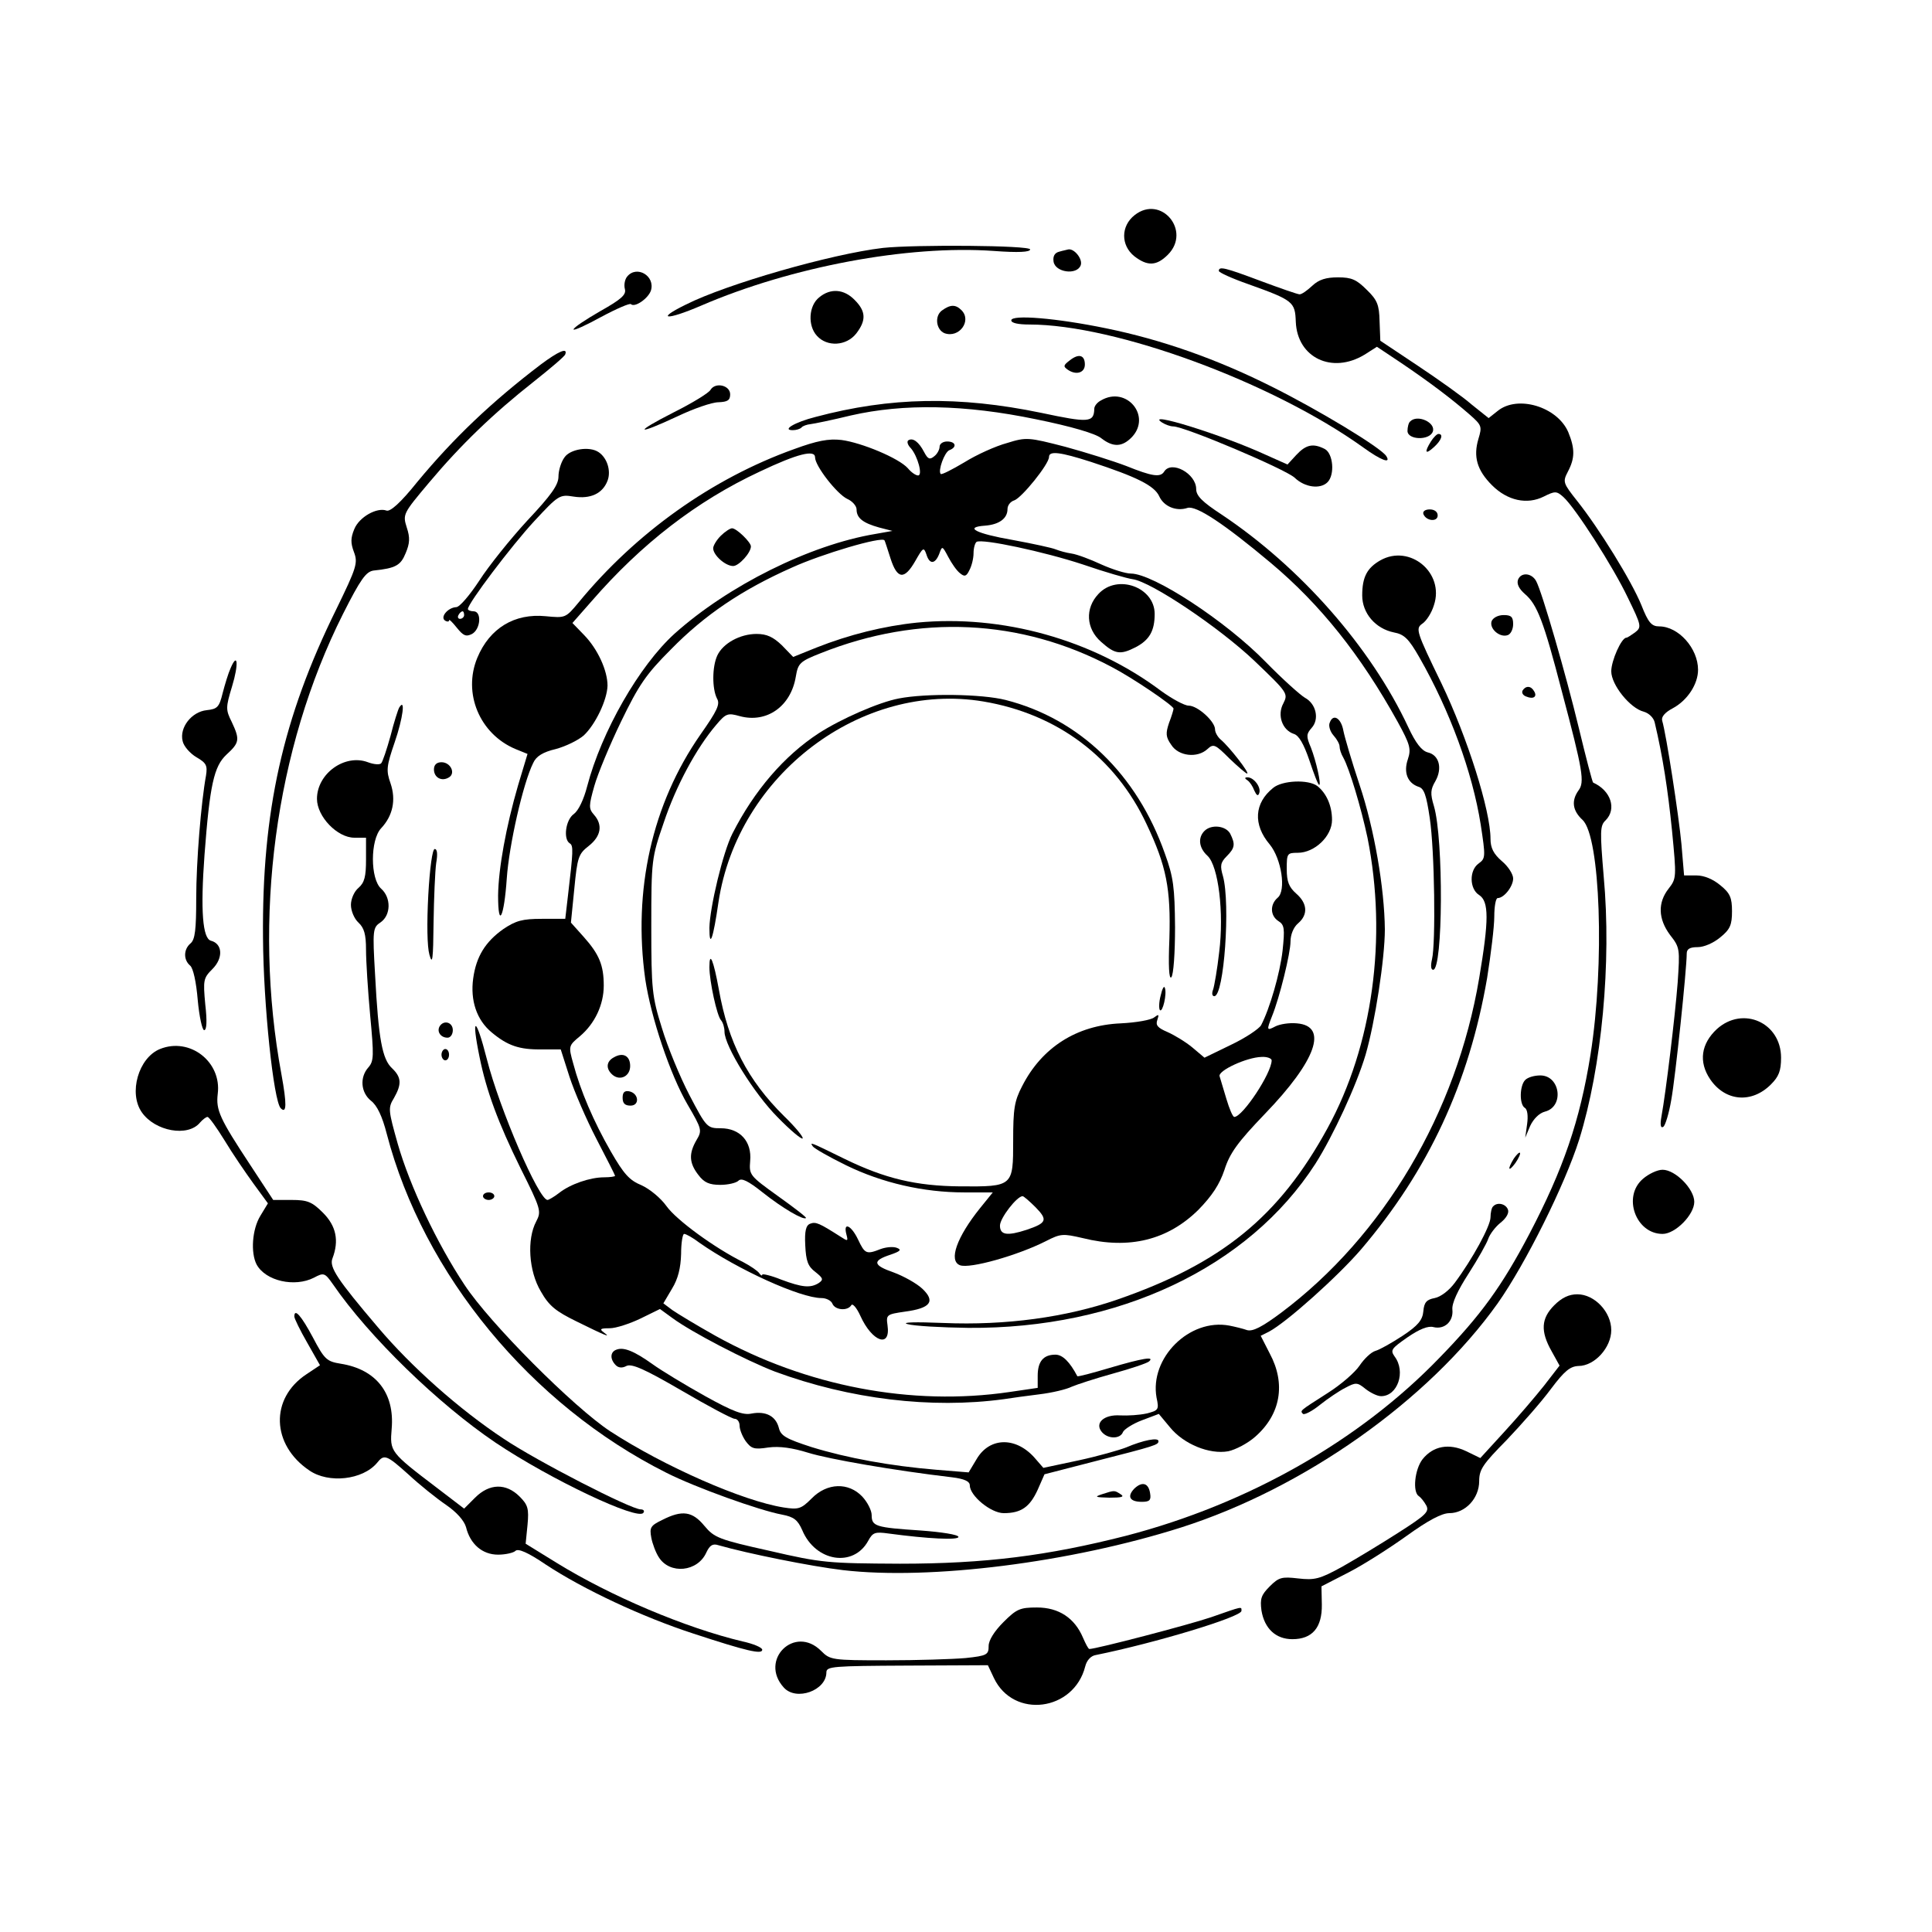 <?xml version="1.0" standalone="no"?>
<!DOCTYPE svg PUBLIC "-//W3C//DTD SVG 20010904//EN"
 "http://www.w3.org/TR/2001/REC-SVG-20010904/DTD/svg10.dtd">
<svg version="1.0" xmlns="http://www.w3.org/2000/svg"
 width="512pt" height="512pt" viewBox="0 0 512 512"
 preserveAspectRatio="xMidYMid meet">
<g transform="translate(0,512) scale(0.1,-0.1)"
fill="#000000" stroke="none">
<path d="M3007 4550 c-37 -29 -37 -80 -1 -109 35 -27 59 -26 89 4 63 63 -18
160 -88 105z"/>
<path d="M2340 4463 c-137 -16 -415 -96 -522 -150 -82 -40 -53 -43 40 -3 239
103 547 161 775 145 67 -5 97 -3 97 4 0 11 -306 13 -390 4z"/>
<path d="M2807 4453 c-12 -3 -17 -12 -15 -26 4 -29 62 -37 72 -10 6 16 -17 45
-33 42 -3 -1 -14 -3 -24 -6z"/>
<path d="M3230 4402 c0 -4 35 -20 78 -35 120 -43 124 -47 126 -100 4 -95 96
-139 182 -87 l33 21 63 -42 c77 -52 135 -96 182 -137 33 -29 34 -32 24 -65
-14 -47 -4 -83 36 -123 41 -41 93 -52 137 -30 30 15 34 15 52 -1 32 -29 132
-185 171 -267 36 -74 37 -78 19 -92 -10 -7 -20 -14 -23 -14 -13 0 -40 -61 -40
-89 0 -36 50 -98 86 -107 14 -4 26 -16 29 -28 22 -93 35 -179 46 -287 12 -124
12 -127 -9 -154 -29 -37 -28 -80 4 -123 26 -33 26 -37 20 -126 -7 -90 -31
-289 -43 -355 -4 -22 -2 -32 5 -27 5 3 15 35 21 71 11 60 41 347 41 388 0 12
8 17 29 17 17 0 42 11 60 26 26 21 31 33 31 69 0 36 -5 48 -31 69 -19 16 -43
26 -63 26 l-33 0 -7 83 c-7 75 -40 290 -51 327 -3 10 7 22 28 33 39 21 67 64
67 102 0 57 -52 115 -103 115 -20 0 -29 10 -47 56 -26 64 -112 203 -170 276
-38 48 -39 51 -25 78 19 36 19 61 1 105 -29 67 -134 99 -187 56 l-24 -19 -45
36 c-24 21 -89 67 -143 103 l-99 66 -2 52 c-1 43 -6 56 -34 83 -27 27 -40 33
-76 33 -32 0 -51 -6 -68 -22 -14 -13 -28 -23 -34 -23 -5 0 -51 16 -102 35 -96
36 -112 40 -112 27z"/>
<path d="M1662 4387 c-6 -7 -9 -22 -6 -33 4 -15 -9 -27 -66 -59 -38 -22 -70
-43 -70 -48 0 -4 33 11 73 33 41 22 76 37 79 34 10 -10 46 15 53 36 12 39 -38
68 -63 37z"/>
<path d="M2171 4332 c-28 -22 -31 -75 -6 -102 27 -30 78 -27 104 6 27 35 26
59 -4 89 -28 29 -64 32 -94 7z"/>
<path d="M2496 4297 c-20 -15 -15 -51 7 -60 39 -14 73 33 45 61 -16 16 -30 15
-52 -1z"/>
<path d="M2680 4271 c0 -7 18 -11 48 -11 228 0 644 -153 885 -326 47 -34 74
-44 61 -23 -13 22 -182 124 -307 186 -144 72 -289 123 -436 153 -131 27 -251
37 -251 21z"/>
<path d="M1433 4154 c-130 -99 -230 -194 -327 -311 -44 -55 -72 -80 -82 -76
-25 9 -72 -17 -85 -49 -10 -24 -10 -37 -1 -61 11 -29 7 -41 -47 -152 -142
-288 -197 -536 -194 -870 1 -177 28 -433 47 -452 16 -16 16 12 2 89 -77 414
-17 863 163 1221 47 93 61 112 81 115 59 6 72 14 85 46 11 26 12 41 3 68 -11
35 -10 37 59 119 84 100 170 183 278 268 44 35 82 67 83 72 7 19 -18 8 -65
-27z"/>
<path d="M2835 4165 c-17 -13 -18 -16 -5 -25 22 -15 45 -8 45 14 0 25 -16 30
-40 11z"/>
<path d="M1883 4087 c-4 -8 -48 -35 -98 -60 -108 -55 -100 -62 11 -10 42 20
91 37 108 37 24 1 31 5 31 21 0 24 -39 33 -52 12z"/>
<path d="M2918 4059 c-10 -5 -18 -15 -18 -22 -1 -37 -14 -38 -141 -11 -218 45
-399 42 -598 -11 -55 -14 -90 -35 -60 -35 9 0 19 3 23 7 3 4 14 8 24 9 9 1 58
11 107 23 140 32 302 29 490 -10 94 -19 158 -38 173 -50 32 -25 56 -24 82 3
52 56 -15 136 -82 97z"/>
<path d="M3080 4000 c8 -5 21 -10 29 -10 30 0 297 -113 322 -136 27 -26 68
-31 87 -12 20 20 15 76 -7 88 -31 16 -50 12 -76 -16 l-23 -25 -56 25 c-117 54
-327 119 -276 86z"/>
<path d="M3737 4003 c-4 -3 -7 -15 -7 -25 0 -24 58 -26 67 -2 9 24 -41 47 -60
27z"/>
<path d="M3792 3950 c-18 -29 -15 -36 8 -15 20 18 26 35 12 35 -4 0 -13 -9
-20 -20z"/>
<path d="M2105 3930 c-218 -78 -420 -222 -572 -407 -34 -41 -35 -41 -87 -36
-82 8 -148 -31 -181 -110 -39 -94 6 -202 101 -242 l32 -13 -25 -83 c-32 -110
-52 -220 -53 -292 0 -91 16 -58 23 45 6 88 43 252 70 306 8 18 26 29 60 37 26
7 59 23 74 36 31 29 62 94 63 132 0 40 -26 97 -62 134 l-31 32 51 58 c132 152
278 265 445 343 101 48 147 59 147 38 0 -23 58 -97 85 -110 14 -6 25 -19 25
-28 0 -23 17 -36 60 -48 l35 -9 -45 -8 c-174 -29 -390 -137 -532 -264 -94 -85
-194 -260 -232 -405 -9 -35 -23 -64 -35 -73 -22 -15 -29 -67 -11 -78 10 -6 9
-21 -5 -140 l-7 -60 -62 0 c-52 0 -69 -5 -102 -27 -48 -34 -72 -73 -80 -131
-8 -58 9 -110 49 -143 42 -35 73 -46 133 -45 l50 0 23 -72 c13 -40 45 -114 72
-166 27 -52 49 -95 49 -97 0 -2 -13 -4 -29 -4 -37 0 -90 -18 -120 -42 -13 -10
-27 -18 -30 -18 -23 0 -127 240 -161 374 -29 114 -42 116 -19 4 18 -89 49
-173 108 -293 55 -110 56 -115 42 -142 -25 -47 -20 -131 12 -185 22 -39 40
-53 95 -80 75 -37 94 -45 72 -29 -12 9 -9 11 16 11 16 0 53 12 82 26 l51 25
33 -24 c50 -37 194 -112 272 -142 198 -73 414 -99 606 -73 19 3 62 9 95 13 33
4 71 13 85 20 14 6 63 22 110 35 47 13 89 27 95 32 16 14 -16 9 -104 -17 -47
-14 -85 -24 -86 -22 -20 38 -39 57 -58 57 -32 0 -47 -18 -47 -56 l0 -32 -75
-11 c-259 -38 -538 15 -779 149 -50 28 -101 59 -114 68 l-24 18 23 39 c16 26
23 55 24 92 0 29 4 53 8 53 5 0 23 -10 40 -23 101 -71 268 -147 324 -147 13 0
26 -7 29 -15 7 -17 40 -20 50 -4 3 6 14 -6 24 -28 31 -69 81 -87 72 -25 -4 28
-2 29 46 36 68 9 82 27 46 61 -15 14 -49 33 -76 43 -55 19 -57 31 -8 47 26 9
30 13 17 18 -10 4 -29 2 -43 -3 -38 -15 -42 -13 -60 25 -18 38 -40 48 -31 14
5 -19 4 -19 -16 -6 -55 35 -65 40 -80 34 -11 -4 -15 -19 -13 -57 2 -42 7 -56
27 -71 20 -16 22 -20 9 -29 -22 -14 -44 -12 -100 9 -27 11 -50 16 -50 13 0 -4
-4 -2 -8 4 -4 6 -23 19 -42 29 -75 37 -178 112 -204 149 -15 21 -44 45 -66 55
-32 13 -47 30 -81 89 -46 80 -81 162 -100 234 -13 46 -12 47 18 72 39 33 63
83 63 134 0 54 -12 83 -53 129 l-34 38 9 90 c8 83 11 92 38 113 33 26 38 56
14 83 -14 16 -14 23 1 76 9 32 41 109 71 171 47 97 66 125 132 191 89 91 188
158 321 217 79 36 238 83 245 72 1 -1 8 -23 16 -48 18 -56 37 -57 66 -6 20 35
22 37 29 17 8 -27 23 -27 34 1 8 22 8 22 24 -8 9 -17 22 -36 31 -43 12 -10 17
-9 25 8 6 11 11 31 11 45 0 14 4 27 8 30 15 9 179 -26 282 -60 58 -20 117 -37
132 -39 49 -7 228 -127 322 -216 89 -85 90 -87 77 -113 -17 -31 -3 -71 28 -81
13 -4 26 -26 41 -70 12 -36 23 -65 26 -65 6 0 -8 63 -22 99 -13 30 -12 36 2
52 21 23 12 64 -18 80 -12 7 -59 49 -103 94 -106 109 -299 235 -358 235 -14 0
-49 11 -78 24 -30 14 -65 27 -79 29 -14 2 -32 7 -42 11 -9 4 -60 15 -114 25
-98 17 -131 34 -73 38 37 3 59 19 59 44 0 10 8 20 18 23 20 7 92 96 92 115 0
17 30 13 111 -13 122 -40 168 -63 181 -91 12 -27 45 -41 75 -31 23 7 97 -42
221 -146 131 -110 238 -244 336 -421 33 -60 36 -72 27 -99 -12 -35 -1 -63 28
-73 15 -4 21 -22 30 -83 13 -86 16 -332 6 -374 -4 -17 -3 -28 3 -28 26 0 28
346 2 434 -10 33 -9 44 4 66 19 34 10 69 -20 76 -16 4 -32 24 -52 67 -99 212
-286 424 -494 563 -52 34 -68 50 -68 68 0 41 -66 77 -85 46 -10 -16 -33 -12
-100 15 -34 13 -107 36 -162 51 -97 25 -103 26 -154 10 -30 -8 -81 -31 -113
-51 -32 -19 -61 -34 -63 -31 -8 8 10 58 23 63 21 8 17 23 -6 23 -11 0 -20 -6
-20 -14 0 -7 -6 -19 -14 -25 -12 -10 -17 -8 -27 11 -14 27 -30 39 -42 31 -4
-3 -2 -12 7 -21 18 -21 32 -72 19 -72 -6 0 -18 8 -27 19 -24 27 -123 68 -176
75 -34 4 -65 -2 -125 -24z"/>
<path d="M1496 3908 c-9 -12 -16 -35 -16 -51 0 -22 -19 -49 -83 -117 -45 -49
-102 -120 -127 -159 -25 -38 -52 -70 -61 -70 -22 -1 -44 -27 -29 -36 5 -3 10
-3 10 1 0 4 9 -5 21 -20 17 -21 24 -24 40 -16 23 13 26 60 4 60 -8 0 -15 3
-15 6 0 15 115 167 175 232 65 70 68 72 105 66 45 -7 77 8 90 42 10 26 -1 61
-24 76 -24 16 -75 8 -90 -14z m-266 -418 c0 -5 -5 -10 -11 -10 -5 0 -7 5 -4
10 3 6 8 10 11 10 2 0 4 -4 4 -10z"/>
<path d="M3772 3758 c7 -19 38 -22 38 -4 0 10 -9 16 -21 16 -12 0 -19 -5 -17
-12z"/>
<path d="M1910 3700 c-11 -11 -20 -26 -20 -33 0 -18 32 -47 53 -47 15 0 47 35
47 52 0 11 -38 48 -50 48 -5 0 -19 -9 -30 -20z"/>
<path d="M3658 3635 c-35 -20 -48 -44 -48 -93 0 -47 35 -88 84 -98 27 -5 39
-16 68 -67 80 -140 140 -303 162 -442 13 -85 13 -90 -5 -103 -26 -18 -25 -68
1 -84 26 -17 26 -66 0 -220 -60 -357 -253 -683 -525 -887 -51 -38 -75 -50 -90
-46 -11 4 -32 9 -47 12 -106 20 -212 -86 -193 -191 7 -32 5 -34 -27 -42 -18
-4 -49 -6 -69 -5 -43 3 -69 -20 -49 -44 16 -19 49 -19 56 0 3 7 26 22 50 31
l45 17 30 -36 c36 -44 104 -72 154 -63 19 4 52 21 72 39 67 59 81 140 38 220
l-24 47 22 11 c47 25 183 147 244 218 179 210 286 441 334 719 10 63 19 136
19 163 0 27 4 49 9 49 17 0 41 31 41 52 0 11 -13 32 -30 46 -22 19 -30 35 -30
59 0 75 -61 268 -130 412 -67 138 -69 145 -51 158 11 7 25 29 31 49 29 86 -64
163 -142 119z"/>
<path d="M4023 3584 c-4 -11 2 -24 18 -38 33 -28 50 -73 98 -258 56 -211 61
-241 44 -263 -19 -27 -16 -53 11 -78 47 -44 59 -382 21 -622 -28 -175 -72
-303 -162 -475 -73 -139 -129 -216 -238 -328 -212 -220 -508 -388 -831 -472
-208 -53 -373 -74 -599 -74 -190 1 -207 2 -345 34 -135 30 -147 35 -173 66
-32 39 -59 43 -112 16 -31 -15 -34 -20 -29 -47 3 -16 12 -40 20 -52 29 -46
103 -39 126 13 9 19 17 24 32 19 77 -22 245 -56 330 -66 231 -27 603 20 896
113 326 104 656 337 839 594 74 105 178 314 216 434 60 193 86 469 65 697 -10
120 -10 135 5 149 30 30 14 79 -33 100 -2 1 -19 66 -38 145 -34 141 -97 359
-113 389 -12 22 -40 24 -48 4z"/>
<path d="M2911 3546 c-36 -38 -33 -92 7 -127 37 -33 51 -35 92 -14 36 19 50
43 50 88 0 71 -99 107 -149 53z"/>
<path d="M3953 3474 c-7 -20 22 -45 43 -37 8 3 14 16 14 29 0 19 -5 24 -25 24
-15 0 -28 -7 -32 -16z"/>
<path d="M2430 3470 c-88 -9 -180 -32 -266 -66 l-62 -25 -30 31 c-23 22 -40
30 -67 30 -44 0 -89 -25 -104 -57 -14 -30 -14 -88 -1 -114 9 -15 1 -32 -44
-96 -128 -184 -179 -412 -146 -648 15 -101 66 -253 112 -332 38 -65 39 -69 24
-94 -21 -36 -20 -61 5 -93 15 -20 29 -26 58 -26 20 0 42 5 48 11 8 8 25 0 64
-31 53 -42 108 -74 115 -68 2 2 -32 28 -74 58 -75 54 -77 56 -74 93 5 52 -27
87 -78 87 -36 0 -38 2 -83 88 -25 48 -58 128 -73 178 -26 83 -28 102 -28 269
0 177 1 182 33 275 32 96 86 197 139 259 26 31 31 32 63 23 71 -19 135 26 148
105 6 35 10 40 66 62 261 104 530 91 770 -36 56 -29 165 -103 165 -111 0 -3
-5 -20 -12 -38 -9 -27 -9 -37 6 -58 19 -30 69 -36 96 -11 16 15 21 12 58 -25
23 -22 44 -40 47 -40 8 0 -48 72 -70 90 -8 7 -15 19 -15 27 0 21 -46 63 -70
63 -11 0 -44 18 -73 39 -181 136 -421 203 -647 181z"/>
<path d="M611 3349 c-6 -13 -15 -43 -21 -66 -9 -37 -14 -42 -42 -45 -40 -4
-73 -46 -64 -82 3 -14 20 -33 37 -43 26 -15 29 -22 25 -48 -13 -71 -26 -228
-26 -326 0 -82 -3 -109 -15 -119 -19 -16 -19 -44 -1 -59 8 -7 16 -43 20 -91 4
-44 12 -80 17 -80 7 0 8 25 3 68 -6 65 -5 70 19 94 29 29 27 67 -4 75 -22 6
-28 79 -17 228 14 185 25 234 58 265 35 32 36 40 14 87 -16 32 -16 38 1 94 18
59 15 93 -4 48z"/>
<path d="M4035 3290 c-3 -6 1 -13 10 -16 19 -8 30 0 20 15 -8 14 -22 14 -30 1z"/>
<path d="M2382 3269 c-53 -10 -153 -54 -212 -92 -92 -60 -171 -152 -229 -266
-25 -49 -60 -196 -61 -250 0 -57 10 -29 24 68 51 338 379 586 702 532 196 -33
350 -148 433 -326 52 -110 64 -170 60 -303 -3 -72 -1 -108 5 -102 6 6 10 65
10 133 -1 105 -4 132 -27 195 -74 210 -226 357 -422 407 -63 16 -211 18 -283
4z"/>
<path d="M1058 3245 c-3 -5 -14 -39 -23 -75 -10 -36 -21 -69 -25 -73 -4 -4
-19 -3 -35 3 -61 23 -135 -30 -135 -97 0 -47 54 -103 99 -103 l31 0 0 -58 c0
-45 -4 -61 -20 -75 -11 -9 -20 -29 -20 -45 0 -16 9 -37 20 -47 15 -14 20 -31
20 -72 0 -30 5 -109 11 -174 10 -107 10 -121 -5 -138 -23 -26 -20 -66 7 -88
16 -12 30 -41 42 -88 97 -372 382 -718 741 -898 77 -39 247 -100 307 -111 31
-6 41 -14 53 -41 35 -84 136 -100 175 -28 12 22 18 24 54 19 104 -14 185 -18
185 -9 0 6 -45 13 -100 17 -120 8 -130 11 -130 41 0 12 -11 34 -25 49 -36 38
-93 37 -134 -5 -28 -28 -35 -30 -74 -24 -108 17 -317 109 -460 202 -96 63
-319 286 -386 388 -73 110 -145 262 -177 374 -25 89 -26 95 -10 121 21 37 20
55 -5 79 -26 24 -36 77 -45 248 -7 120 -6 125 15 139 27 19 28 65 1 89 -29 26
-29 129 0 160 31 33 40 75 25 119 -12 34 -11 45 11 109 22 64 29 119 12 92z"/>
<path d="M3524 3205 c-4 -8 1 -24 10 -34 9 -10 16 -23 16 -29 0 -7 4 -20 10
-30 16 -29 47 -132 64 -212 53 -265 14 -551 -106 -770 -128 -234 -280 -358
-557 -454 -136 -47 -295 -69 -461 -62 -74 3 -113 2 -95 -3 17 -5 89 -9 161
-10 398 -3 743 160 920 435 47 74 109 208 133 289 25 86 51 255 51 332 -1 109
-28 267 -67 383 -21 63 -40 128 -43 144 -6 33 -27 46 -36 21z"/>
<path d="M1150 3081 c0 -22 21 -33 40 -21 18 11 4 40 -20 40 -13 0 -20 -7 -20
-19z"/>
<path d="M3306 3052 c6 -4 14 -16 18 -27 6 -13 10 -16 13 -7 6 15 -14 42 -31
42 -8 0 -8 -3 0 -8z"/>
<path d="M3374 3032 c-50 -40 -54 -97 -9 -150 31 -38 44 -122 21 -141 -21 -18
-20 -48 2 -62 16 -10 17 -20 11 -78 -7 -61 -34 -154 -57 -198 -6 -10 -42 -34
-80 -52 l-70 -34 -32 27 c-18 15 -48 33 -66 41 -26 11 -32 18 -27 32 5 15 4
16 -8 7 -8 -7 -48 -14 -89 -16 -117 -5 -209 -64 -261 -166 -21 -40 -24 -61
-24 -145 0 -121 0 -122 -140 -121 -118 1 -200 21 -305 72 -96 47 -94 46 -86
34 3 -5 43 -28 88 -50 96 -47 206 -72 313 -72 l76 0 -34 -42 c-61 -76 -84
-139 -53 -151 26 -10 153 26 228 64 39 20 45 20 97 8 124 -31 226 -5 307 75
36 37 56 67 69 106 14 44 35 73 107 148 136 141 169 233 85 240 -20 2 -45 -2
-57 -8 -23 -12 -24 -11 -9 27 20 49 49 167 49 198 0 18 8 38 20 48 27 23 25
53 -5 79 -19 17 -25 31 -25 65 0 41 1 43 29 43 45 0 91 44 91 87 0 38 -15 71
-39 90 -24 18 -93 15 -117 -5z m-4 -722 c0 -34 -77 -150 -99 -150 -4 0 -13 21
-21 48 -8 26 -16 53 -18 60 -4 15 72 50 111 51 15 1 27 -4 27 -9z m-625 -390
c32 -33 29 -41 -24 -59 -52 -17 -71 -14 -71 11 0 20 45 78 60 78 3 0 19 -14
35 -30z"/>
<path d="M3192 2918 c-18 -18 -15 -45 8 -66 29 -27 44 -151 31 -255 -5 -45
-13 -90 -16 -99 -4 -10 -3 -18 3 -18 26 0 43 245 23 318 -8 27 -7 36 10 53 22
22 23 32 9 60 -12 21 -50 25 -68 7z"/>
<path d="M1135 2748 c-4 -75 -3 -137 3 -158 8 -29 10 -13 11 85 1 66 4 137 7
158 4 23 3 37 -4 37 -6 0 -13 -50 -17 -122z"/>
<path d="M1880 2557 c0 -37 20 -130 31 -141 5 -6 9 -19 9 -30 0 -38 79 -165
141 -227 33 -34 63 -59 66 -56 3 3 -19 30 -49 59 -97 96 -148 195 -173 336
-14 77 -25 104 -25 59z"/>
<path d="M3076 2482 c-5 -18 -5 -36 -2 -39 7 -7 19 43 13 59 -2 7 -7 -2 -11
-20z"/>
<path d="M4550 2393 c-42 -39 -49 -87 -18 -133 40 -59 110 -65 161 -14 21 21
27 36 27 71 0 93 -101 138 -170 76z"/>
<path d="M1165 2400 c-8 -14 3 -30 21 -30 8 0 14 9 14 20 0 21 -24 28 -35 10z"/>
<path d="M424 2340 c-57 -23 -84 -117 -48 -168 35 -50 122 -66 154 -27 7 8 16
15 20 15 4 0 24 -28 45 -62 21 -35 56 -86 77 -115 l38 -52 -20 -33 c-22 -36
-26 -98 -10 -129 24 -44 101 -61 152 -35 26 14 29 13 50 -17 96 -140 280 -318
431 -420 146 -98 379 -208 392 -186 4 5 0 9 -7 9 -26 0 -275 128 -363 187
-118 78 -245 191 -333 295 -108 127 -130 160 -121 183 18 47 10 86 -25 121
-29 29 -41 34 -83 34 l-49 0 -61 93 c-81 123 -91 145 -86 188 11 85 -74 151
-153 119z"/>
<path d="M1170 2325 c0 -8 5 -15 10 -15 6 0 10 7 10 15 0 8 -4 15 -10 15 -5 0
-10 -7 -10 -15z"/>
<path d="M1627 2318 c-21 -11 -22 -31 -3 -47 20 -16 46 -3 46 24 0 27 -19 37
-43 23z"/>
<path d="M4042 2258 c-15 -15 -16 -65 -1 -74 7 -4 9 -22 6 -43 l-5 -36 13 31
c9 19 24 34 39 38 52 13 41 96 -12 96 -16 0 -33 -5 -40 -12z"/>
<path d="M1650 2211 c0 -15 6 -21 21 -21 25 0 22 33 -4 38 -12 2 -17 -3 -17
-17z"/>
<path d="M4012 2050 c-18 -29 -15 -38 4 -12 9 13 14 25 12 27 -2 2 -9 -5 -16
-15z"/>
<path d="M4354 1996 c-55 -47 -19 -146 52 -146 34 0 84 51 84 85 0 34 -50 85
-84 85 -14 0 -37 -11 -52 -24z"/>
<path d="M1280 1950 c0 -5 7 -10 15 -10 8 0 15 5 15 10 0 6 -7 10 -15 10 -8 0
-15 -4 -15 -10z"/>
<path d="M3957 1923 c-4 -3 -7 -17 -7 -29 0 -23 -48 -111 -95 -174 -15 -20
-37 -37 -53 -40 -21 -4 -28 -11 -30 -35 -2 -23 -14 -38 -55 -65 -29 -19 -61
-37 -72 -40 -11 -3 -30 -21 -42 -39 -12 -18 -50 -51 -85 -73 -75 -48 -73 -46
-65 -55 4 -3 24 7 45 24 20 16 51 37 67 45 28 15 32 15 54 -3 13 -10 31 -19
41 -19 44 0 66 65 36 105 -12 17 -9 21 34 51 32 22 55 31 69 27 29 -7 53 15
50 46 -2 17 14 51 43 96 25 39 48 80 52 92 4 12 19 32 33 43 15 12 23 26 19
35 -6 15 -28 20 -39 8z"/>
<path d="M4119 1661 c-35 -35 -37 -69 -7 -122 l21 -38 -41 -53 c-23 -29 -70
-84 -105 -122 l-64 -70 -37 18 c-46 22 -88 14 -116 -21 -21 -27 -27 -87 -10
-98 5 -3 14 -14 20 -25 8 -16 -1 -25 -73 -71 -45 -29 -113 -70 -150 -91 -60
-33 -73 -36 -117 -31 -43 5 -51 3 -75 -21 -23 -23 -26 -33 -22 -64 8 -48 38
-76 82 -76 53 0 79 31 78 92 l-1 48 72 37 c39 20 108 64 154 97 57 41 93 60
113 60 42 0 79 39 79 85 0 31 10 45 73 109 39 41 92 101 117 135 36 48 51 60
73 61 43 0 87 49 87 95 0 48 -44 95 -90 95 -22 0 -41 -9 -61 -29z"/>
<path d="M780 1631 c0 -5 15 -36 34 -69 l34 -60 -36 -24 c-97 -64 -93 -187 8
-255 51 -35 141 -25 179 20 19 24 25 22 84 -31 29 -27 74 -63 99 -80 29 -20
48 -42 53 -59 11 -45 43 -73 85 -73 20 0 41 5 46 10 7 7 33 -4 80 -36 100 -66
256 -139 391 -183 143 -47 183 -56 183 -43 0 6 -24 16 -52 22 -151 36 -350
120 -494 209 l-81 50 5 50 c4 43 1 53 -21 75 -36 36 -80 35 -118 -3 l-29 -29
-72 55 c-125 95 -125 96 -120 157 8 94 -41 157 -135 172 -37 6 -43 11 -74 70
-31 58 -49 78 -49 55z"/>
<path d="M1633 1543 c-16 -6 -17 -25 -1 -41 7 -7 17 -8 28 -2 14 7 48 -8 146
-65 70 -41 134 -75 141 -75 7 0 13 -8 13 -18 0 -10 7 -28 16 -41 15 -20 22
-23 60 -17 30 4 64 -1 106 -14 55 -17 228 -47 381 -65 33 -4 47 -11 47 -21 0
-28 56 -74 90 -74 46 0 69 16 90 62 l18 41 128 33 c169 43 174 45 174 55 0 10
-39 3 -86 -17 -18 -7 -74 -23 -125 -34 l-94 -20 -20 23 c-50 60 -122 60 -157
0 l-21 -35 -86 7 c-121 10 -236 31 -330 60 -68 22 -82 30 -87 51 -8 31 -34 45
-72 38 -22 -5 -49 5 -123 46 -52 29 -115 67 -140 85 -49 35 -77 46 -96 38z"/>
<path d="M3006 1175 c-20 -21 -12 -35 20 -35 20 0 25 4 22 22 -4 28 -21 33
-42 13z"/>
<path d="M2920 1160 c-21 -7 -17 -8 20 -9 32 0 41 2 30 9 -17 11 -16 11 -50 0z"/>
<path d="M2659 821 c-24 -24 -39 -48 -39 -63 0 -23 -4 -26 -61 -32 -34 -3
-129 -6 -210 -6 -145 0 -149 1 -173 25 -70 70 -165 -24 -99 -97 33 -37 113 -8
113 40 0 16 17 17 214 18 l214 1 16 -34 c52 -109 212 -88 242 31 4 16 15 28
28 30 158 32 386 101 386 117 0 12 5 13 -81 -17 -59 -20 -304 -84 -322 -84 -3
0 -10 14 -17 30 -22 52 -64 80 -122 80 -45 0 -54 -4 -89 -39z"/>
</g>
</svg>